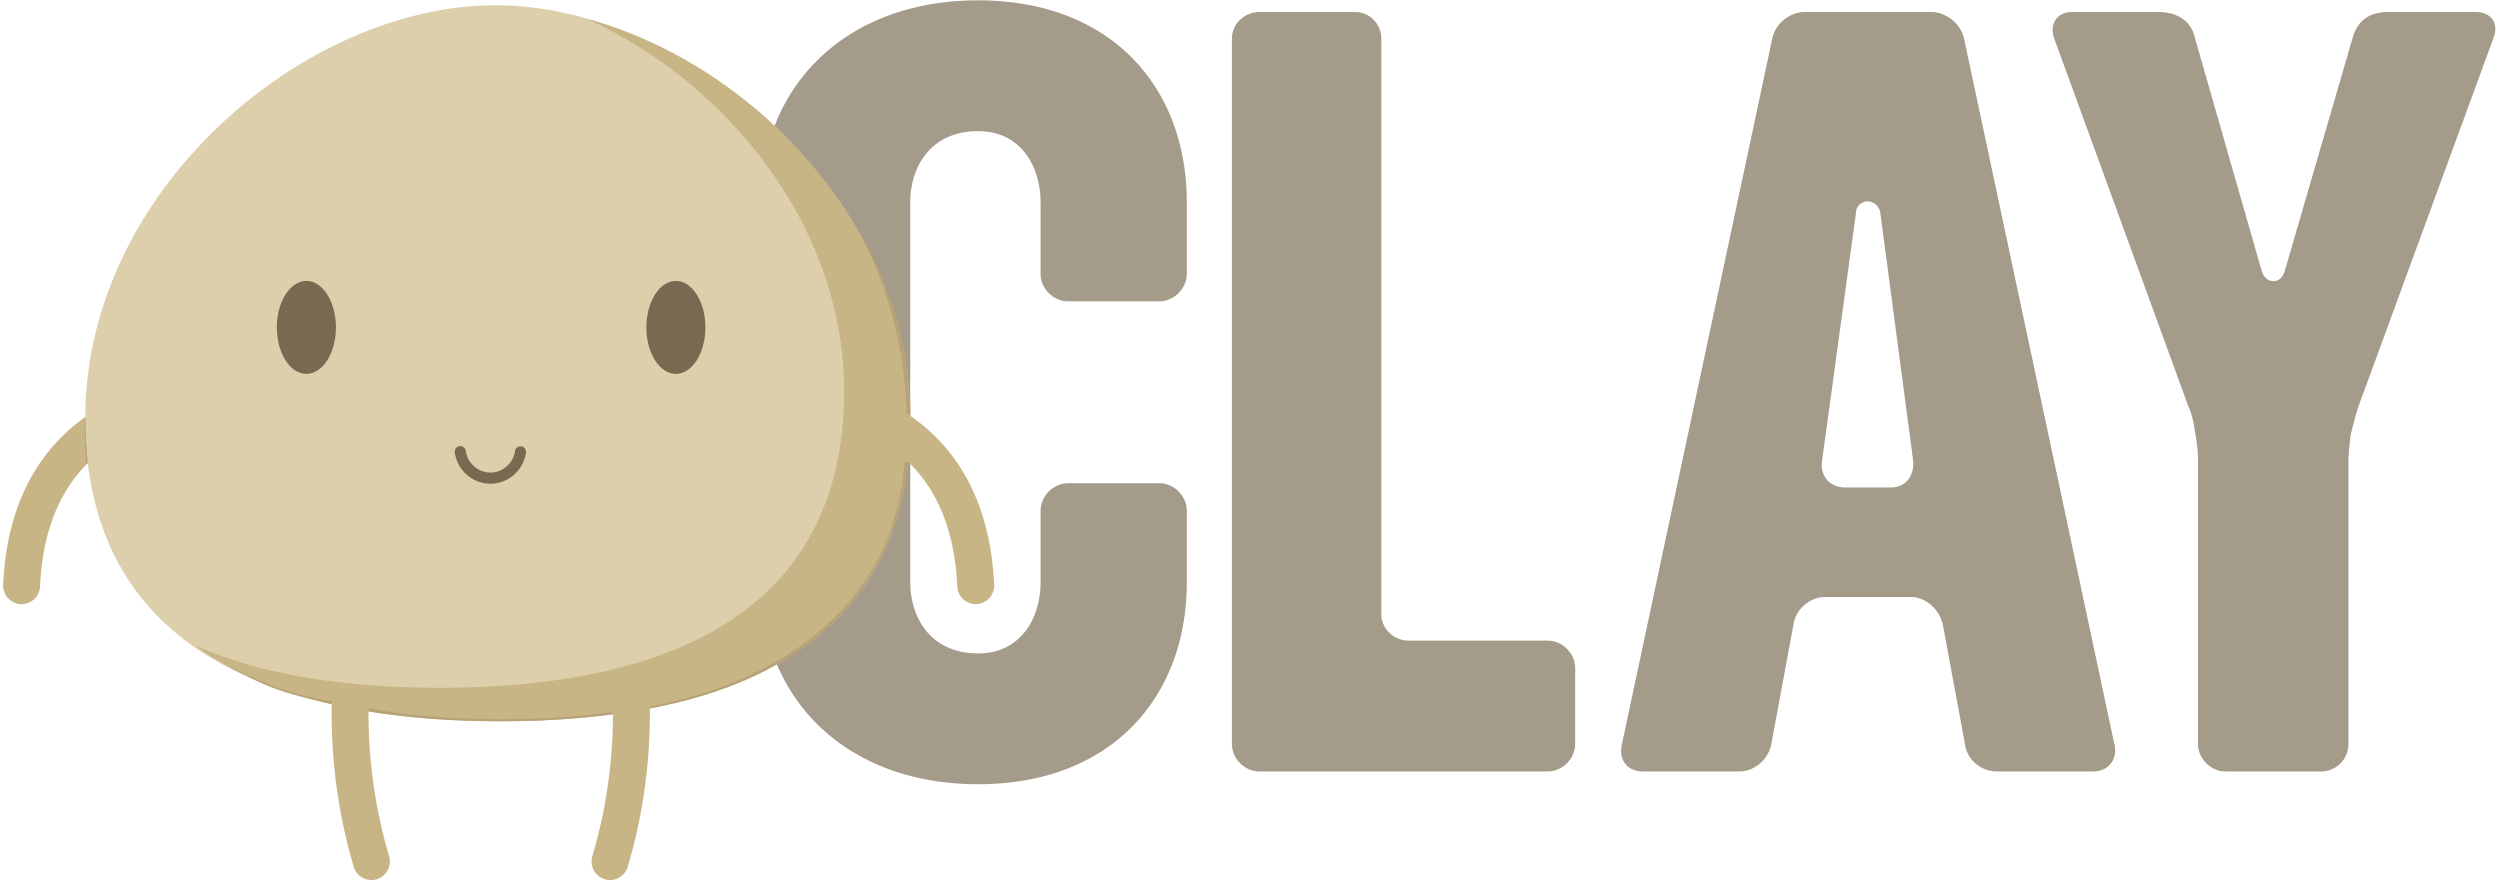 <svg width="308" height="109" viewBox="0 0 308 109" xmlns="http://www.w3.org/2000/svg"><g fill="none" fill-rule="evenodd"><path d="M120.496 96.617c-16.448 0-26.763-10.745-26.763-24.9V24.939c0-14.152 10.315-24.897 26.763-24.897 16.45 0 25.72 10.745 25.72 24.897v8.779c0 1.836-1.568 3.407-3.395 3.407h-11.228c-1.829 0-3.394-1.571-3.394-3.407v-8.779c0-4.325-2.35-8.78-7.703-8.78-5.875 0-8.354 4.455-8.354 8.78v46.78c0 4.324 2.479 8.78 8.354 8.78 5.353 0 7.703-4.455 7.703-8.78v-8.78c0-1.833 1.565-3.406 3.394-3.406h11.228c1.827 0 3.395 1.573 3.395 3.407v8.779c0 14.154-9.27 24.899-25.72 24.899zm70.175-1.573h-35.508c-1.83 0-3.394-1.574-3.394-3.407V4.757c0-1.835 1.565-3.275 3.394-3.275h11.75a3.227 3.227 0 0 1 2.316.949 3.25 3.25 0 0 1 .946 2.326V75.65c0 1.834 1.564 3.276 3.394 3.276h17.102c1.826 0 3.393 1.572 3.393 3.406v9.304c0 1.833-1.567 3.407-3.393 3.407zm40.986-68.796c-.129-.918-.915-1.44-1.567-1.44-.652 0-1.435.522-1.435 1.44l-4.177 30.533c-.261 1.833.912 3.277 2.87 3.277h5.615c1.826 0 2.873-1.443 2.74-3.277l-4.046-30.533zM257.9 95.044h-11.881c-1.959 0-3.656-1.442-3.918-3.278l-2.742-14.807c-.39-1.834-2.088-3.407-3.917-3.407h-10.573c-1.959 0-3.656 1.573-3.917 3.407l-2.741 14.807c-.392 1.836-2.089 3.278-3.917 3.278h-11.88c-1.958 0-3.003-1.442-2.611-3.278l18.539-87.01c.39-1.835 2.087-3.275 4.046-3.275h15.537c1.826 0 3.655 1.44 4.047 3.276l18.538 87.009c.392 1.837-.783 3.278-2.61 3.278zm32.605-44.817c-.262.918-.652 2.229-.915 3.41-.129 1.178-.26 2.225-.26 3.143v34.857c0 1.833-1.436 3.407-3.395 3.407h-11.75c-1.826 0-3.393-1.574-3.393-3.407V56.65c0-1.05-.13-2.228-.391-3.538-.131-1.048-.393-2.228-.782-3.014L253.037 4.626c-.523-1.704.391-3.144 2.221-3.144h10.706c2.479 0 4.046 1.31 4.438 3.144l8.224 28.698c.261.918.912 1.311 1.436 1.311.653 0 1.174-.393 1.436-1.311l8.356-28.698c.523-1.834 1.828-3.144 4.307-3.144H305c1.956 0 2.87 1.44 2.218 3.144l-16.712 45.601z" fill="#A59B8B"/><g transform="translate(0 .646)"><path d="M43.607 67.77c-.095.282-.252.79-.446 1.5a56.649 56.649 0 0 0-.933 3.994c-2.018 10.194-2.018 21.512 1.353 32.873a2.27 2.27 0 0 0 2.828 1.542 2.295 2.295 0 0 0 1.53-2.851c-3.137-10.563-3.137-21.153-1.248-30.665.27-1.382.562-2.61.854-3.669.102-.366.193-.686.276-.95.044-.154.077-.25.09-.289a2.298 2.298 0 0 0-1.416-2.908 2.272 2.272 0 0 0-2.892 1.427h.004v-.004zm29.402 1.485c.014.04.044.137.09.29.084.267.176.583.274.947.292 1.06.584 2.29.855 3.669 1.888 9.514 1.888 20.103-1.247 30.669a2.292 2.292 0 0 0 1.527 2.851 2.279 2.279 0 0 0 2.832-1.542c3.369-11.365 3.369-22.684 1.351-32.877a54.813 54.813 0 0 0-.932-3.994 29.948 29.948 0 0 0-.445-1.498 2.274 2.274 0 0 0-2.889-1.428 2.301 2.301 0 0 0-1.416 2.913zM4.935 71.598c.428-9.339 4.221-15.168 10.339-18.44 2.236-1.196 4.65-1.97 7.081-2.393.867-.15 1.68-.244 2.411-.297.455-.031.792-.041.988-.04h-.003a2.283 2.283 0 0 0 2.315-2.25 2.285 2.285 0 0 0-2.234-2.333h-.038c-.31 0-.764.01-1.34.05-.884.061-1.85.175-2.877.354-2.876.502-5.744 1.417-8.442 2.861C5.625 53.13.892 60.403.386 71.388a2.288 2.288 0 0 0 2.17 2.394 2.28 2.28 0 0 0 2.377-2.184h.002zm117.546-.21c-.506-10.986-5.236-18.258-12.748-22.278-2.698-1.443-5.566-2.36-8.44-2.86a28.23 28.23 0 0 0-2.878-.353 19.01 19.01 0 0 0-1.341-.051h-.034a2.287 2.287 0 0 0-2.238 2.333 2.282 2.282 0 0 0 2.315 2.25c-.007 0-.007 0 0 0 .194-.003.529.007.983.037.733.05 1.545.147 2.414.299 2.428.425 4.843 1.195 7.081 2.394 6.118 3.27 9.91 9.1 10.339 18.44a2.28 2.28 0 0 0 2.378 2.182 2.285 2.285 0 0 0 2.168-2.394h.001z" fill="#C8B585"/><path d="M61.019 88c27.899 0 50.516-9.028 50.516-37.124C111.536 22.776 84.492 0 61.02 0S10.502 22.776 10.502 50.875C10.502 78.973 33.119 88 61.019 88z" fill="#DDCFAC"/><path d="M56.033 55.133c.332 2.182 2.186 3.814 4.384 3.814 2.2 0 4.057-1.638 4.384-3.82a.685.685 0 0 0-.574-.783.674.674 0 0 0-.773.574c-.228 1.518-1.517 2.655-3.035 2.655-1.517 0-2.804-1.136-3.034-2.649a.683.683 0 1 0-1.349.207l-.003.002z" fill="#776A50"/><ellipse fill="#776A50" cx="37.747" cy="39.689" rx="3.64" ry="5.729"/><ellipse fill="#776A50" cx="83.269" cy="39.689" rx="3.638" ry="5.729"/><path d="M72.368 1.698c16.994 7.76 31.626 25.368 31.626 45.848 0 27.657-22.312 36.544-49.835 36.544-11.32 0-21.755-1.506-30.121-5.198 9.25 6.728 22.68 9.322 37.632 9.322 27.897 0 50.514-9.025 50.514-37.122 0-23.885-19.542-43.922-39.816-49.394" fill="#C8B585"/></g><path d="M10.645 57.234c.03-.031.16-.144.156-.188-.156-2.37-.266-2.4-.28-5.716 0-.052-.021.044-.063.074.03 1.2-.158 1.575.187 5.83zm30.219 29.518c-.113-.014.144-.357.03-.375-6.14-.92-9.616-2.851-13.215-4.55 5.142 2.868 6.748 3.43 13.163 4.934m34.511.941c-9.57 1.402-22.068 1.106-29.94-.468-.16-.067.125.25-.01.42 5.09.831 10.546 1.205 16.22 1.205 4.805 0 9.454-.268 13.856-.853-.065-.226-.126-.304-.126-.304zm36.078-30.873c-1.133 17.003-14.265 26.936-31.31 30.203-.108-.017.016 0-.016.251 17.485-3.274 29.697-12.641 31.84-30.423 0 0 .063.218-.514-.031zm.655-5.73c.062.073-.25-.067-.405-.1.03-3.412-.967-16.565-8.805-26.914 5.454 7.403 8.298 14.863 9.107 23.835.123 1.358.182 1.93.125 3.2" fill="#B8A376"/></g></svg>
